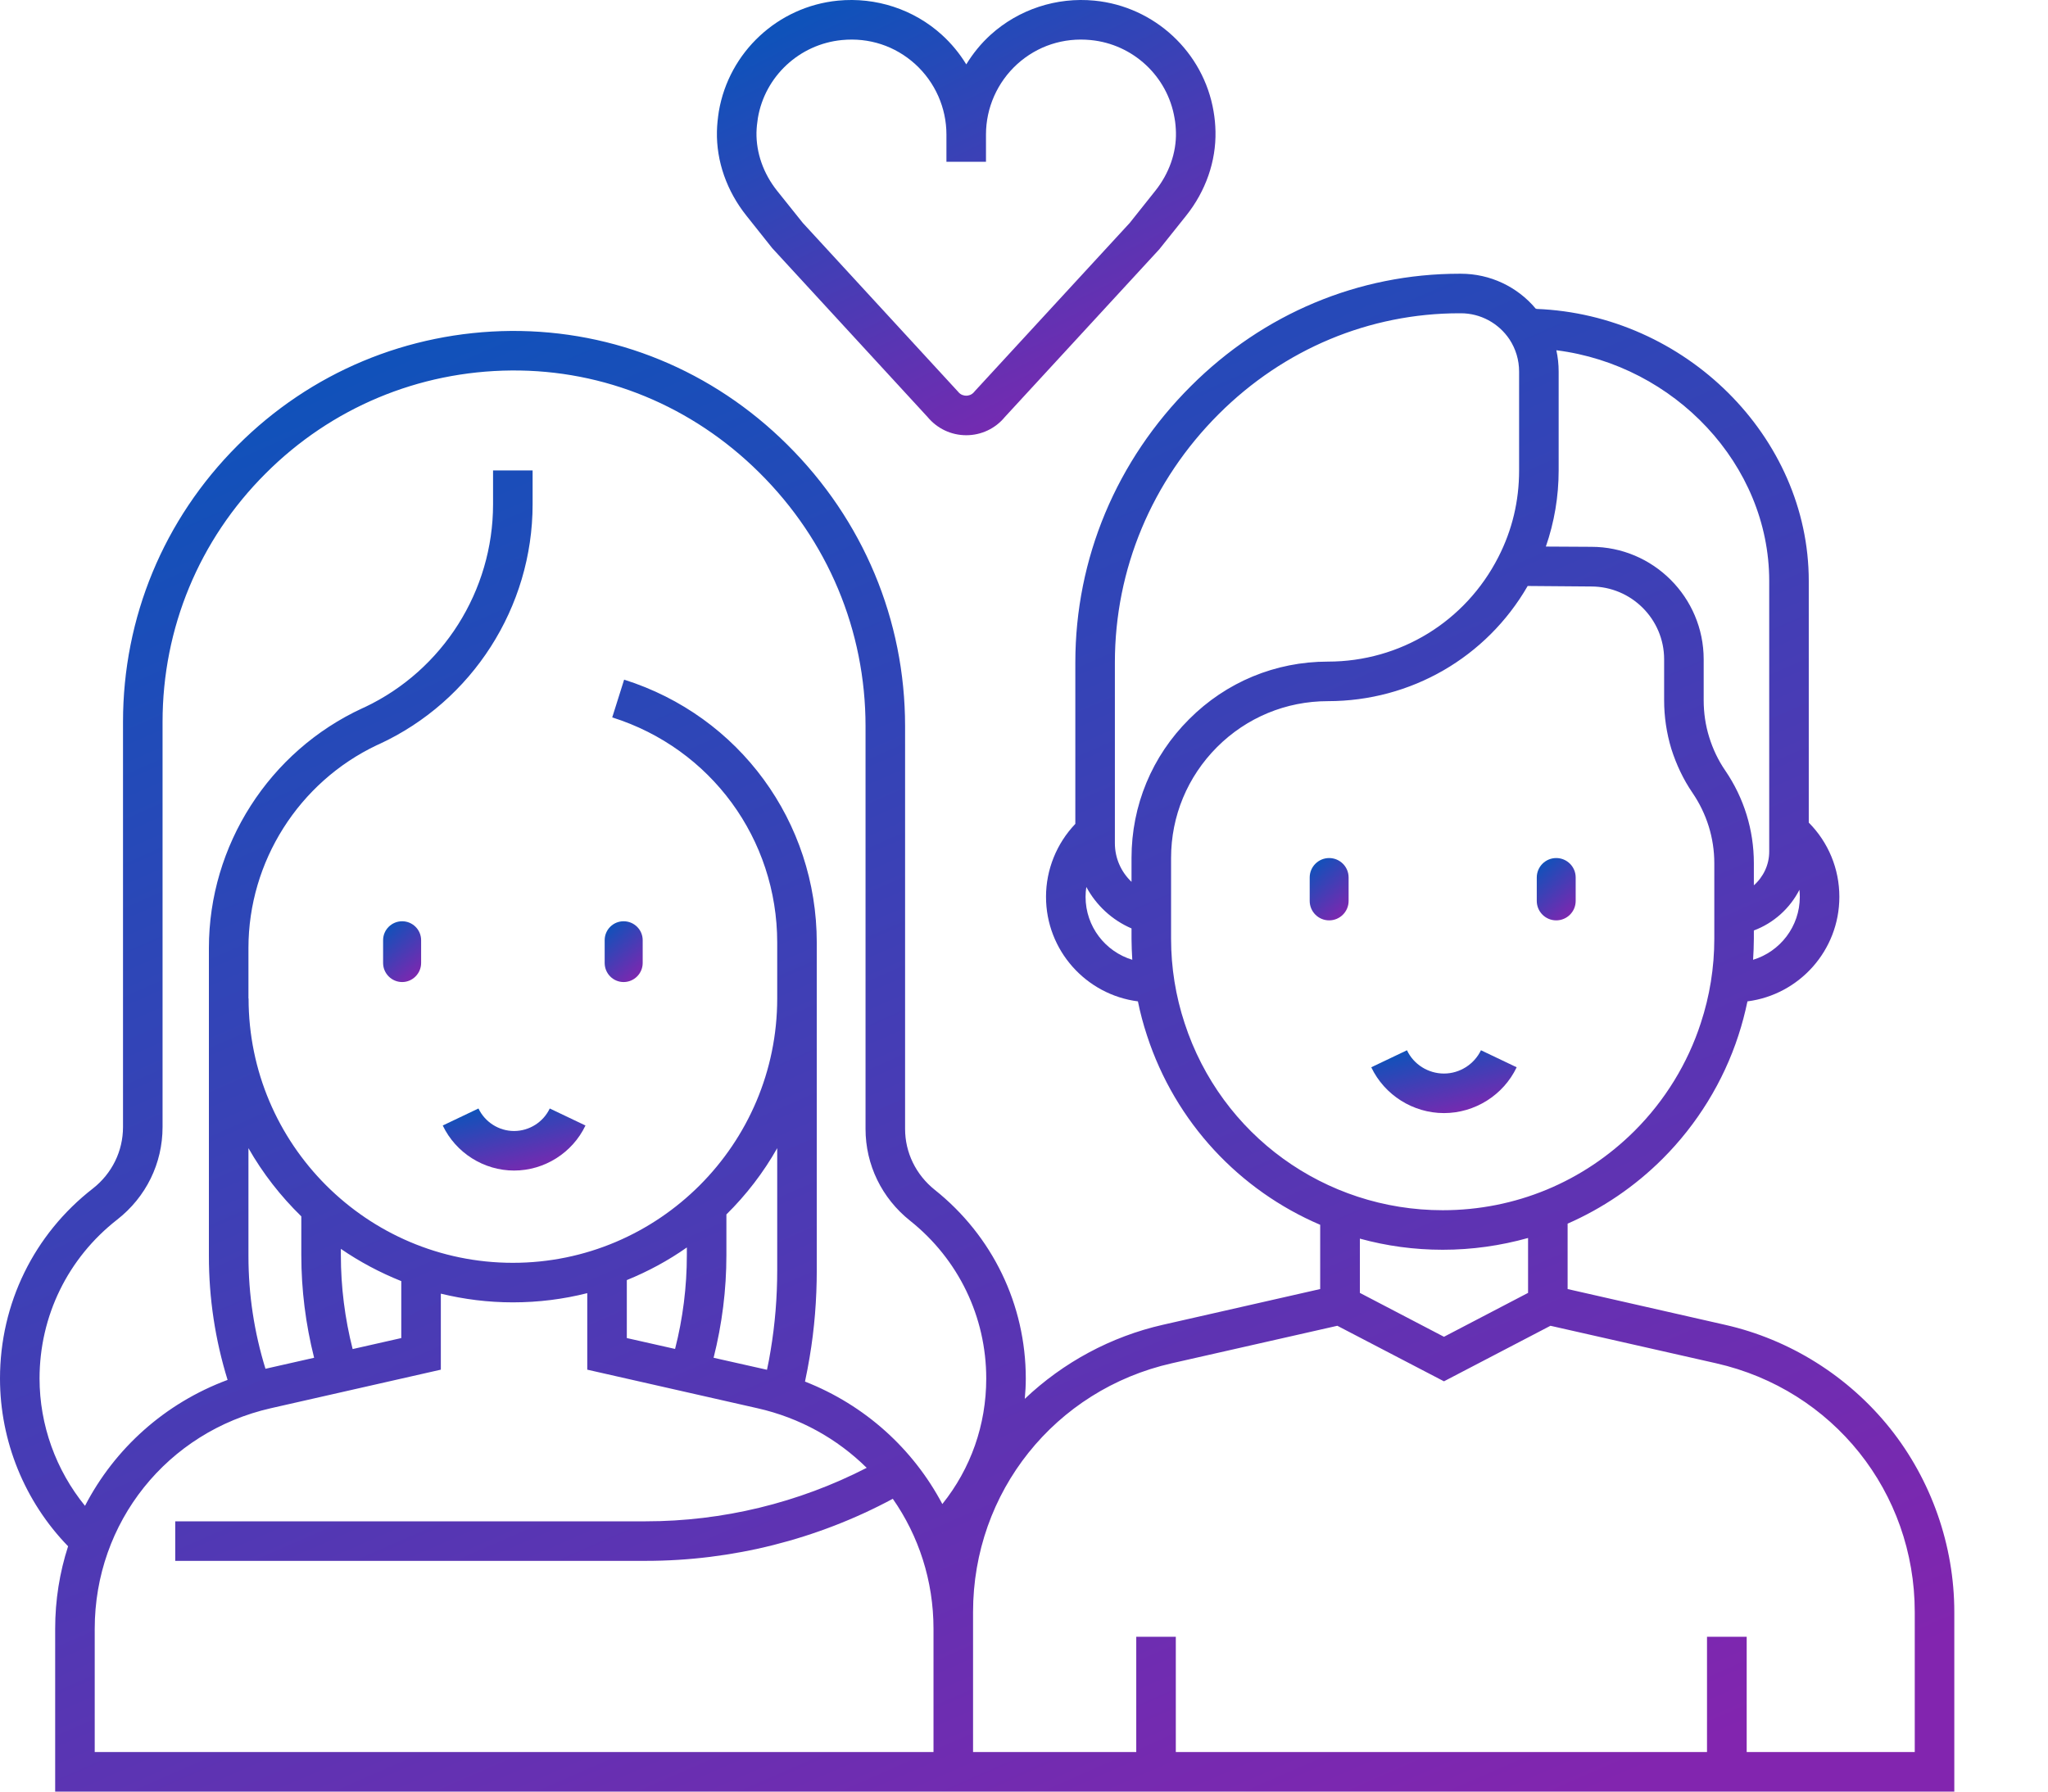 <svg width="16" height="14" viewBox="0 0 16 14" fill="none" xmlns="http://www.w3.org/2000/svg">
<g id="Group">
<g id="Group_2">
<path id="Vector" d="M0.431 12.728V14H7.293H7.602H15.268V12.597C15.268 12.077 15.089 11.566 14.765 11.16C14.44 10.754 13.982 10.466 13.475 10.352L12.247 10.073L12.247 9.562C12.52 9.442 12.772 9.272 12.99 9.054C13.259 8.785 13.464 8.452 13.581 8.092C13.61 8.004 13.633 7.915 13.652 7.825C14.057 7.773 14.37 7.427 14.37 7.008C14.37 6.789 14.284 6.582 14.131 6.428V4.54C14.131 3.413 13.165 2.458 12.003 2.414V2.412H11.998C11.854 2.24 11.641 2.139 11.413 2.139H11.41C11.407 2.139 11.404 2.139 11.402 2.139C10.616 2.139 9.871 2.45 9.304 3.017C8.722 3.597 8.401 4.364 8.401 5.177V6.438C8.255 6.591 8.172 6.795 8.172 7.008C8.172 7.427 8.485 7.773 8.89 7.825C8.908 7.915 8.932 8.004 8.961 8.092C9.183 8.773 9.685 9.302 10.314 9.571V10.073L9.086 10.352C8.68 10.444 8.306 10.646 8.006 10.931C8.011 10.879 8.014 10.825 8.014 10.772C8.014 10.195 7.754 9.657 7.302 9.297C7.156 9.18 7.071 9.007 7.071 8.822V5.675C7.071 4.845 6.744 4.063 6.15 3.474C5.567 2.895 4.8 2.581 3.992 2.586C3.185 2.593 2.426 2.91 1.856 3.481C1.279 4.058 0.961 4.825 0.961 5.641V8.807C0.961 8.995 0.875 9.17 0.726 9.287C0.264 9.646 0 10.188 0 10.772C0 11.262 0.193 11.734 0.532 12.083C0.466 12.287 0.431 12.503 0.431 12.728ZM7.293 13.691H0.74V12.728C0.74 11.896 1.306 11.188 2.117 11.004L3.444 10.703L3.444 10.109C3.625 10.153 3.813 10.177 4.007 10.177C4.207 10.177 4.402 10.152 4.588 10.105L4.588 10.703L5.916 11.004C6.25 11.079 6.542 11.244 6.771 11.47C6.238 11.744 5.645 11.888 5.045 11.888H1.369V12.197H5.045C5.718 12.197 6.383 12.03 6.975 11.712C7.177 12.001 7.293 12.352 7.293 12.728V13.691H7.293ZM1.941 8.972C2.053 9.169 2.193 9.348 2.354 9.505V9.808C2.354 10.079 2.388 10.348 2.454 10.61L2.074 10.696C1.986 10.411 1.941 10.116 1.941 9.816V8.972ZM2.755 10.542C2.694 10.302 2.663 10.056 2.663 9.808V9.759C2.81 9.86 2.968 9.944 3.135 10.011V10.456L2.755 10.542ZM6.02 10.556C6.012 10.605 6.003 10.655 5.992 10.704C5.99 10.704 5.987 10.703 5.984 10.702L5.575 10.61C5.641 10.348 5.675 10.079 5.675 9.808V9.49C5.83 9.337 5.964 9.163 6.072 8.972V9.926C6.072 10.137 6.055 10.348 6.02 10.556ZM5.366 9.808C5.366 10.056 5.335 10.302 5.274 10.541L4.897 10.456V10.003C5.064 9.935 5.221 9.85 5.366 9.748V9.808H5.366ZM13.696 7.5C13.699 7.446 13.702 7.391 13.702 7.335V7.271C13.857 7.213 13.984 7.098 14.058 6.953C14.06 6.972 14.061 6.99 14.061 7.008C14.061 7.24 13.907 7.436 13.696 7.5ZM13.822 4.54V6.655C13.822 6.758 13.776 6.853 13.702 6.918V6.745C13.702 6.486 13.625 6.236 13.479 6.022C13.424 5.942 13.382 5.854 13.353 5.76C13.324 5.667 13.31 5.57 13.31 5.472V5.152C13.31 4.667 12.915 4.273 12.432 4.273L12.077 4.271C12.143 4.081 12.177 3.879 12.177 3.677V2.904C12.177 2.847 12.171 2.791 12.159 2.737C13.082 2.853 13.822 3.631 13.822 4.54ZM8.71 5.177C8.71 4.447 8.999 3.757 9.522 3.235C10.031 2.727 10.699 2.448 11.402 2.448C11.404 2.448 11.407 2.448 11.409 2.448H11.413C11.566 2.448 11.708 2.525 11.793 2.652C11.842 2.727 11.868 2.813 11.868 2.904V3.676C11.868 3.915 11.814 4.142 11.706 4.353C11.449 4.857 10.939 5.17 10.374 5.17C9.964 5.17 9.579 5.33 9.29 5.62C9 5.909 8.84 6.294 8.84 6.704V6.891C8.759 6.814 8.71 6.707 8.71 6.589V5.177H8.71ZM8.481 7.008C8.481 6.982 8.483 6.957 8.487 6.931C8.564 7.074 8.687 7.189 8.84 7.255V7.336C8.84 7.391 8.843 7.446 8.846 7.5C8.635 7.436 8.481 7.24 8.481 7.008ZM9.255 7.996C9.185 7.784 9.149 7.561 9.149 7.336V6.704C9.149 6.377 9.277 6.07 9.508 5.838C9.739 5.607 10.047 5.479 10.374 5.479C11.023 5.479 11.613 5.137 11.935 4.579L12.431 4.583C12.745 4.583 13.001 4.838 13.001 5.152V5.472C13.001 5.601 13.02 5.728 13.057 5.851C13.096 5.974 13.151 6.091 13.223 6.196C13.334 6.359 13.393 6.549 13.393 6.745V7.336C13.393 7.561 13.357 7.784 13.287 7.996C13.185 8.31 13.007 8.6 12.771 8.836C12.37 9.236 11.838 9.457 11.271 9.457C10.351 9.457 9.54 8.87 9.255 7.996ZM11.271 9.766C11.5 9.766 11.723 9.734 11.938 9.674V10.103L11.281 10.446L10.624 10.103L10.624 9.679C10.831 9.736 11.048 9.766 11.271 9.766ZM9.155 10.653L10.448 10.36L11.281 10.794L12.113 10.36L13.407 10.653C14.321 10.86 14.959 11.66 14.959 12.597V13.691H13.646V12.79H13.336V13.691H9.186V12.79H8.877V13.691H7.602V12.728V12.597C7.602 11.66 8.241 10.86 9.155 10.653ZM0.309 10.772C0.309 10.284 0.53 9.831 0.916 9.53C1.141 9.354 1.27 9.091 1.27 8.807V5.641C1.27 4.908 1.556 4.218 2.075 3.7C2.587 3.187 3.269 2.901 3.995 2.895C4.72 2.889 5.408 3.173 5.932 3.693C6.468 4.224 6.762 4.928 6.762 5.675V8.822C6.762 9.102 6.889 9.363 7.11 9.539C7.488 9.84 7.705 10.29 7.705 10.772C7.705 11.135 7.584 11.476 7.362 11.753C7.134 11.322 6.758 10.98 6.289 10.796C6.302 10.733 6.315 10.67 6.325 10.607C6.363 10.383 6.381 10.154 6.381 9.926V7.366C6.381 6.421 5.776 5.595 4.876 5.311L4.783 5.606C5.554 5.849 6.072 6.556 6.072 7.366V7.802C6.072 8.941 5.146 9.868 4.007 9.868C2.868 9.868 1.942 8.941 1.942 7.802H1.941V7.408C1.941 6.732 2.335 6.112 2.944 5.823L2.962 5.815C3.69 5.479 4.161 4.744 4.161 3.941V3.676H3.852V3.941C3.852 4.617 3.46 5.237 2.85 5.526L2.832 5.534C2.103 5.87 1.632 6.606 1.632 7.408V9.816C1.632 10.145 1.681 10.469 1.778 10.783C1.288 10.965 0.896 11.319 0.664 11.767C0.437 11.488 0.309 11.136 0.309 10.772Z" fill="url(#paint0_linear_1273_567)"/>
<path id="Vector_2" d="M3.738 8.662L3.459 8.795C3.561 9.009 3.78 9.147 4.016 9.147C4.253 9.147 4.472 9.009 4.574 8.795L4.295 8.662C4.244 8.769 4.135 8.838 4.016 8.838C3.898 8.838 3.789 8.769 3.738 8.662Z" fill="url(#paint1_linear_1273_567)"/>
<path id="Vector_3" d="M3.142 7.199C3.06 7.199 2.993 7.265 2.993 7.347V7.525C2.993 7.607 3.06 7.674 3.142 7.674C3.223 7.674 3.29 7.607 3.29 7.525V7.347C3.29 7.265 3.223 7.199 3.142 7.199Z" fill="url(#paint2_linear_1273_567)"/>
<path id="Vector_4" d="M4.872 7.674C4.954 7.674 5.021 7.607 5.021 7.525V7.347C5.021 7.265 4.954 7.199 4.872 7.199C4.79 7.199 4.724 7.265 4.724 7.347V7.525C4.724 7.607 4.79 7.674 4.872 7.674Z" fill="url(#paint3_linear_1273_567)"/>
<path id="Vector_5" d="M11.849 8.34L11.57 8.207C11.517 8.317 11.404 8.389 11.281 8.389C11.158 8.389 11.044 8.318 10.992 8.207L10.713 8.34C10.817 8.558 11.04 8.698 11.281 8.698C11.522 8.698 11.745 8.558 11.849 8.34Z" fill="url(#paint4_linear_1273_567)"/>
<path id="Vector_6" d="M10.384 6.705C10.3 6.705 10.232 6.773 10.232 6.857V7.04C10.232 7.124 10.3 7.192 10.384 7.192C10.468 7.192 10.536 7.124 10.536 7.04V6.857C10.536 6.773 10.468 6.705 10.384 6.705Z" fill="url(#paint5_linear_1273_567)"/>
<path id="Vector_7" d="M12.158 7.192C12.242 7.192 12.31 7.124 12.31 7.04V6.857C12.31 6.773 12.242 6.705 12.158 6.705C12.074 6.705 12.006 6.773 12.006 6.857V7.04C12.006 7.124 12.074 7.192 12.158 7.192Z" fill="url(#paint6_linear_1273_567)"/>
<path id="Vector_8" d="M8.551 0.005C8.254 -0.024 7.959 0.073 7.739 0.272C7.664 0.34 7.601 0.418 7.549 0.503C7.497 0.418 7.433 0.34 7.358 0.272C7.139 0.073 6.843 -0.024 6.546 0.005C6.077 0.051 5.695 0.407 5.616 0.87C5.608 0.922 5.602 0.975 5.601 1.027C5.596 1.26 5.678 1.493 5.831 1.685L6.033 1.939L7.247 3.259C7.322 3.349 7.431 3.401 7.549 3.401C7.666 3.401 7.776 3.349 7.85 3.259L9.057 1.948L9.267 1.685C9.42 1.493 9.501 1.26 9.496 1.027C9.495 0.975 9.49 0.922 9.481 0.87C9.403 0.407 9.02 0.051 8.551 0.005ZM9.025 1.492L8.826 1.742L7.619 3.053L7.612 3.061C7.591 3.088 7.563 3.092 7.549 3.092C7.534 3.092 7.506 3.088 7.485 3.061L6.272 1.742L6.072 1.492C5.964 1.357 5.907 1.194 5.91 1.034C5.911 0.997 5.915 0.959 5.921 0.922C5.976 0.596 6.246 0.345 6.577 0.313C6.79 0.292 6.993 0.359 7.15 0.501C7.305 0.642 7.394 0.842 7.394 1.051V1.264H7.703V1.051C7.703 0.842 7.792 0.642 7.947 0.501C8.104 0.359 8.308 0.292 8.521 0.313C8.852 0.345 9.121 0.596 9.176 0.922C9.183 0.959 9.186 0.997 9.187 1.034C9.191 1.194 9.133 1.357 9.025 1.492Z" fill="url(#paint7_linear_1273_567)"/>
</g>
</g>
<defs>
<linearGradient id="paint0_linear_1273_567" x1="4" y1="2.139" x2="9.724" y2="15.202" gradientUnits="userSpaceOnUse">
<stop stop-color="#0F52BA"/>
<stop offset="1" stop-color="#8225AF"/>
</linearGradient>
<linearGradient id="paint1_linear_1273_567" x1="3.751" y1="8.662" x2="3.898" y2="9.263" gradientUnits="userSpaceOnUse">
<stop stop-color="#0F52BA"/>
<stop offset="1" stop-color="#8225AF"/>
</linearGradient>
<linearGradient id="paint2_linear_1273_567" x1="3.071" y1="7.199" x2="3.381" y2="7.542" gradientUnits="userSpaceOnUse">
<stop stop-color="#0F52BA"/>
<stop offset="1" stop-color="#8225AF"/>
</linearGradient>
<linearGradient id="paint3_linear_1273_567" x1="4.802" y1="7.199" x2="5.112" y2="7.542" gradientUnits="userSpaceOnUse">
<stop stop-color="#0F52BA"/>
<stop offset="1" stop-color="#8225AF"/>
</linearGradient>
<linearGradient id="paint4_linear_1273_567" x1="11.01" y1="8.207" x2="11.159" y2="8.816" gradientUnits="userSpaceOnUse">
<stop stop-color="#0F52BA"/>
<stop offset="1" stop-color="#8225AF"/>
</linearGradient>
<linearGradient id="paint5_linear_1273_567" x1="10.311" y1="6.705" x2="10.629" y2="7.057" gradientUnits="userSpaceOnUse">
<stop stop-color="#0F52BA"/>
<stop offset="1" stop-color="#8225AF"/>
</linearGradient>
<linearGradient id="paint6_linear_1273_567" x1="12.086" y1="6.705" x2="12.404" y2="7.057" gradientUnits="userSpaceOnUse">
<stop stop-color="#0F52BA"/>
<stop offset="1" stop-color="#8225AF"/>
</linearGradient>
<linearGradient id="paint7_linear_1273_567" x1="6.622" y1="-5.18887e-08" x2="8.391" y2="3.593" gradientUnits="userSpaceOnUse">
<stop stop-color="#0F52BA"/>
<stop offset="1" stop-color="#8225AF"/>
</linearGradient>
</defs>
</svg>
